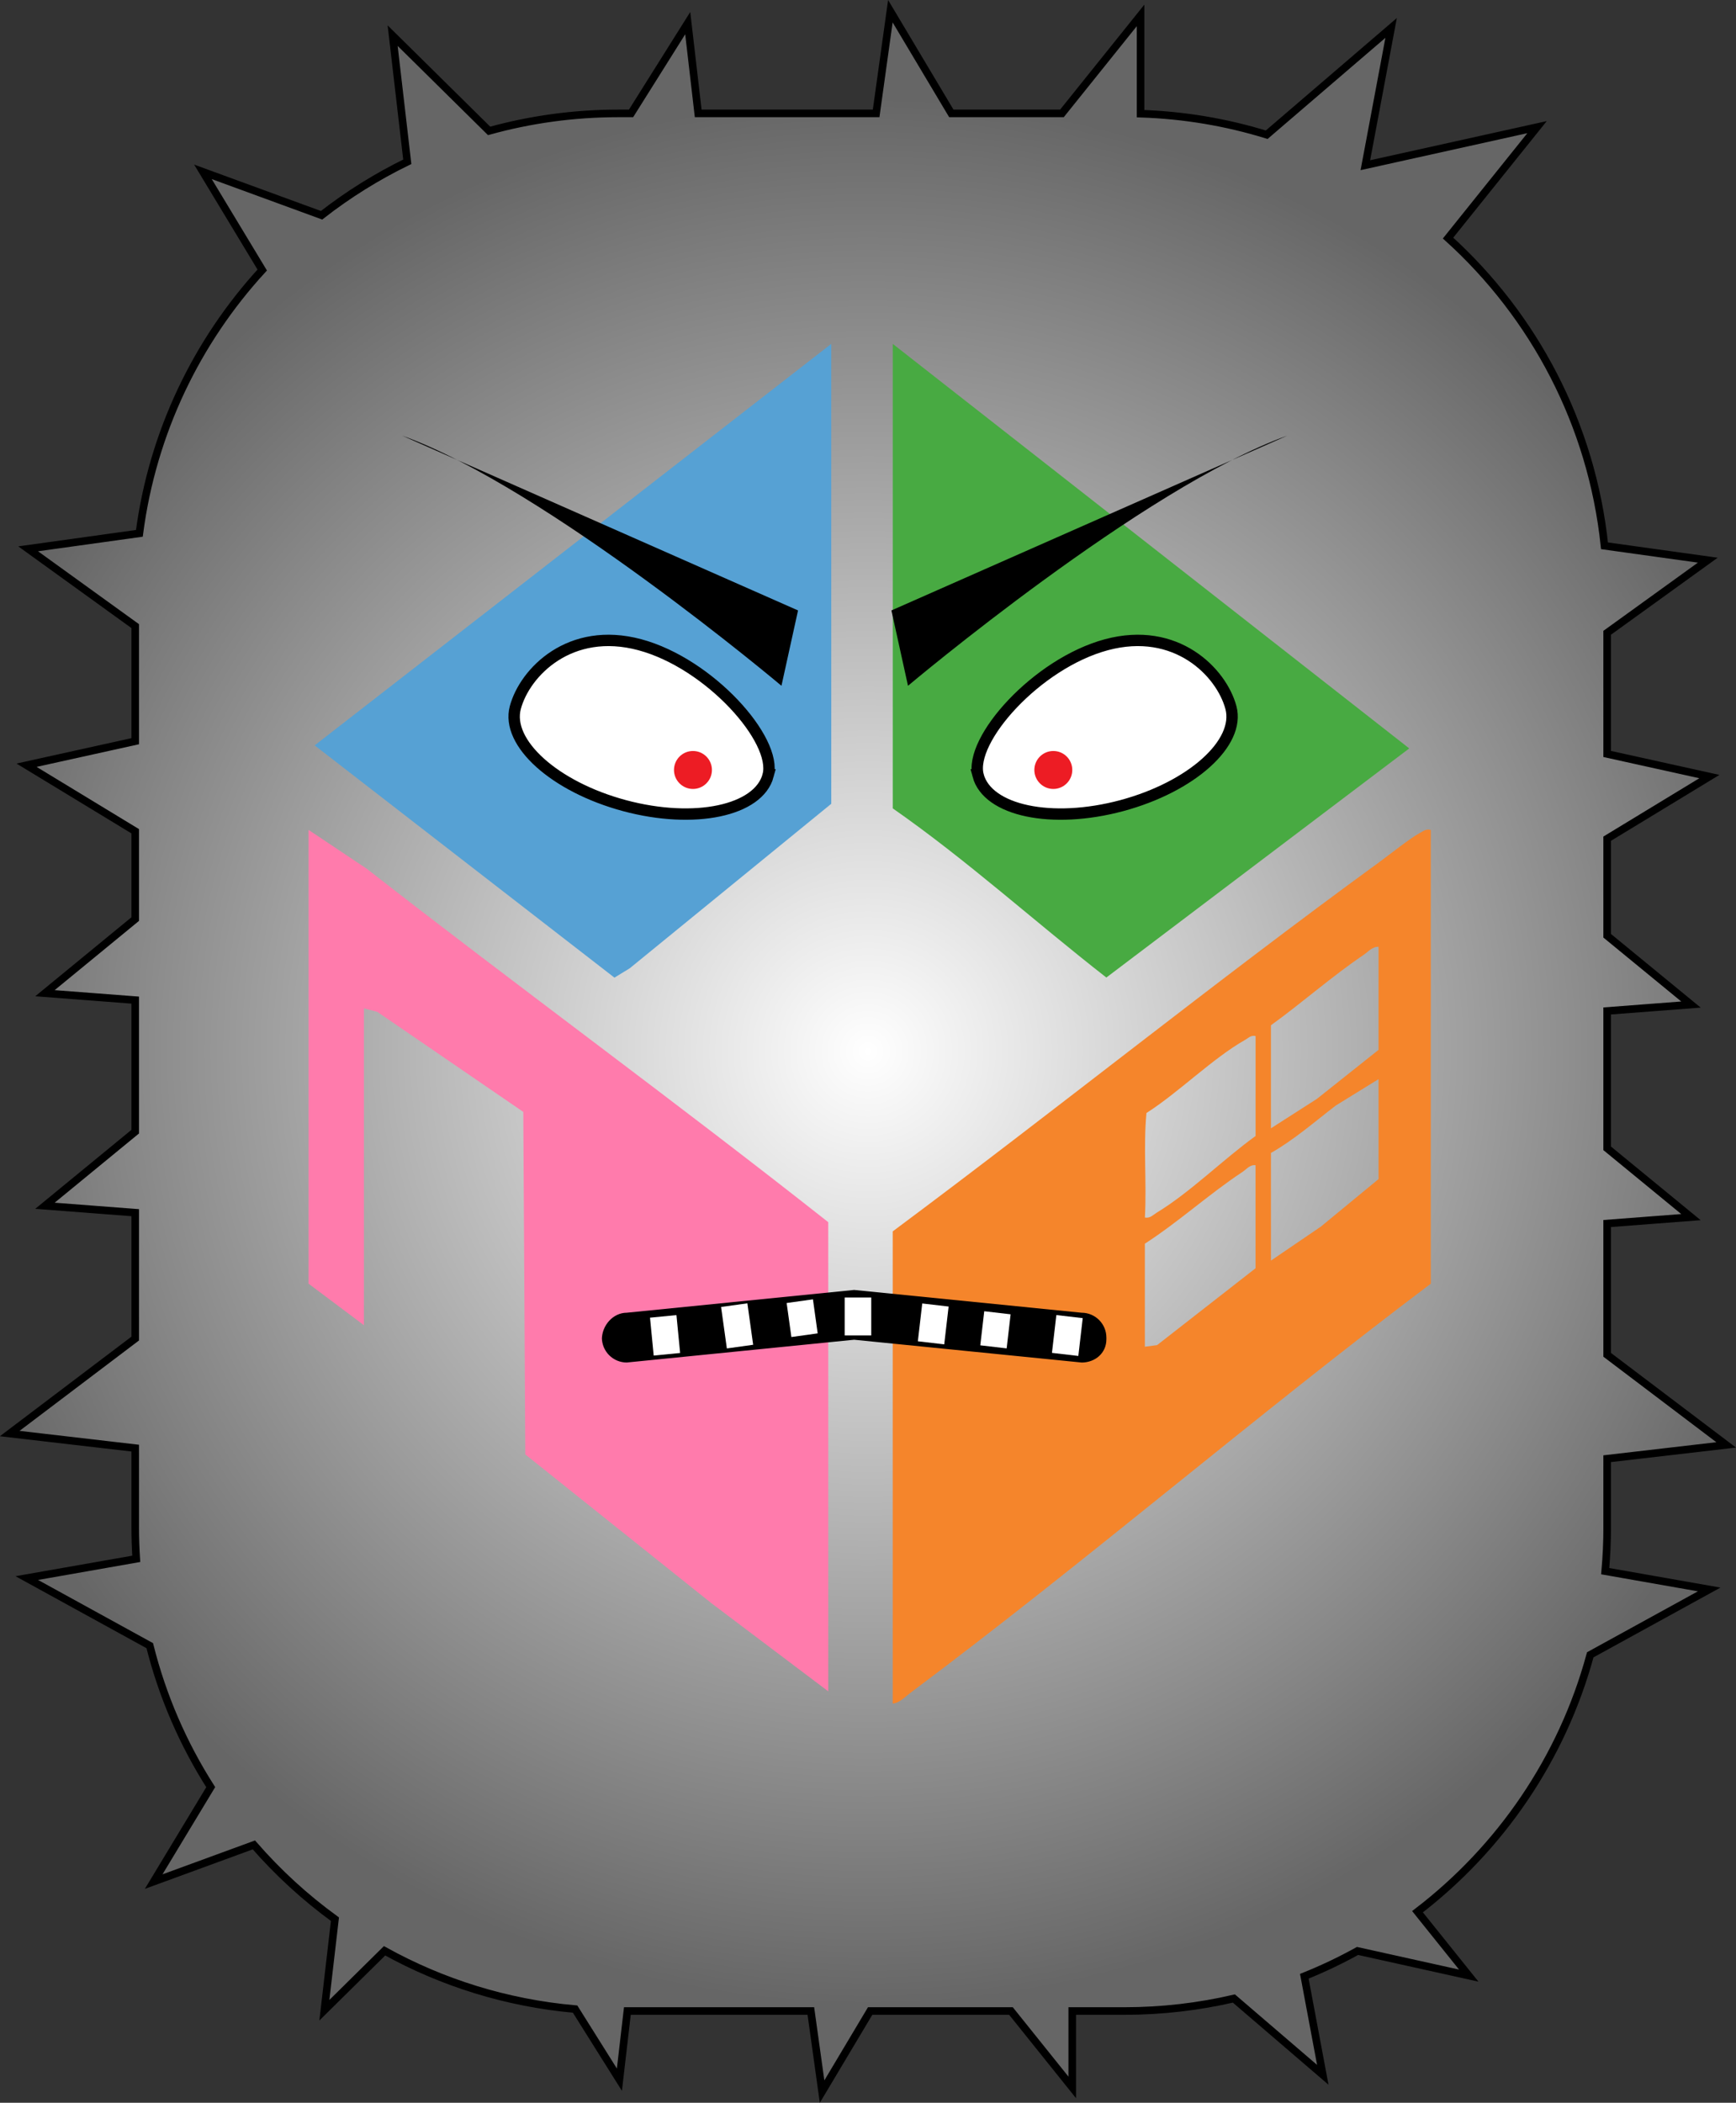 <?xml version="1.0" encoding="UTF-8"?><svg xmlns="http://www.w3.org/2000/svg" xmlns:xlink="http://www.w3.org/1999/xlink" viewBox="0 0 457.65 554.06"><rect x="0" y="0" width="457.65" height="554.06" fill="#333333" stroke="none"/><defs><style>.cls-1{stroke-width:3px;}.cls-1,.cls-2{fill:#fff;}.cls-1,.cls-3{stroke:#000;stroke-miterlimit:10;}.cls-4{fill:#f5852b;}.cls-5{fill:#ff7bac;}.cls-6{fill:#48aa42;}.cls-3{fill:url(#radial-gradient);stroke-width:2px;}.cls-7{fill:#ed1c24;}.cls-8{fill:#56a1d4;}</style><radialGradient id="radial-gradient" cx="228.83" cy="277.03" fx="228.83" fy="277.03" r="251.3" gradientUnits="userSpaceOnUse"><stop offset="0" stop-color="#fff"/><stop offset="1" stop-color="#666"/></radialGradient></defs><g id="body"><path class="cls-3" d="M423.68,402.57v-18.21l31.38-3.64-31.38-23.74v-34.59l22.1-1.69-22.1-18.13v-36.19l22.1-1.69-22.1-18.13v-25.57l26.95-16.37-26.95-5.96v-31.92l26.53-19.14-27.23-3.79c-3.35-32.06-18.59-60.59-41.24-81.08l23.46-29.23-45.26,10.03,6.79-36.17-32.8,28.14c-10.56-3.26-21.71-5.17-33.25-5.55V4.06l-20.73,25.82h-29.16l-16.07-26.93-3.75,26.93h-46.91l-2.76-23.78-14.94,23.78h-3.38c-11.79,0-23.2,1.61-34.04,4.61l-25.43-25.1,3.86,33.24c-8.04,3.91-15.61,8.64-22.6,14.09l-31.27-11.44,15.63,25.87c-17.25,18.8-28.91,42.8-32.39,69.38l-29.32,4.08,28.23,20.37v30.32l-28.65,6.33,28.65,17.4v23.14l-23.8,19.53,23.8,1.82v34.66l-23.8,19.53,23.8,1.82v33.17l-33.09,25.03,33.09,3.84v21.01c0,2.74.1,5.46.27,8.16l-28.86,5.07,32.42,17.81c3.36,13.4,8.84,25.95,16.07,37.28l-15.04,24.89,26.42-9.67c6.36,7.3,13.52,13.87,21.37,19.57l-2.79,23.99,15.87-15.66c15.12,8.38,32.13,13.76,50.23,15.36l11.68,18.6,2.1-18.09h48.37l2.96,21.23,12.67-21.23h37.13l16.15,20.13v-20.13h13.69c9.95,0,19.63-1.14,28.92-3.3l23.44,20.11-4.87-25.97c4.83-1.94,9.51-4.17,14.03-6.67l29.32,6.5-13.51-16.84c21.85-16.73,38.12-40.38,45.54-67.69l31.35-17.22-27.41-4.82c.33-3.76.52-7.57.52-11.41Z"/></g><g id="logo"><path class="cls-4" d="M377.19,218.68v119.56c-46.4,34.93-90.55,72.97-137.07,107.72-1.42,1.06-3.02,2.78-4.78,2.92v-124.42c42.98-31.96,84.84-65.69,128.14-97.2,2.79-2.03,8.24-6.4,10.85-7.79.98-.52,1.53-1.1,2.86-.79ZM363.42,249.48c-1.59-.11-2.71,1.29-3.95,2.13-8.42,5.7-16.17,12.59-24.42,18.54v27.15l12.11-7.75,16.26-12.92v-27.15ZM330.99,272.99c-1.22-.27-1.77.45-2.68.97-8.62,4.87-17.55,13.88-26.08,19.31-.85,9.14.09,18.34-.41,27.54,1.37.27,2.14-.69,3.15-1.3,8.82-5.35,17.54-14.07,26.03-20.18v-26.34ZM363.42,284.34l-11.27,6.96c-5.57,4.26-11.05,9.08-17.1,12.49v28.37l13.15-8.95,15.22-12.53v-26.34ZM330.99,307.03c-1.48-.2-2.35,1.04-3.48,1.79-8.7,5.74-16.87,13.19-25.7,18.88v27.15l3.22-.42,25.96-20.25v-27.15Z"/><path class="cls-5" d="M218.33,445.64l-30.73-23.17-49.12-39.24-.53-90.25-38.48-26.36-3.53-.93v83.49l-14.59-10.94v-119.56l15.32,10.22c40.29,31.39,81.59,61.5,121.67,93.13v123.61Z"/><polygon class="cls-8" points="219.14 90.61 219.14 211.79 166.02 255.13 161.98 257.6 82.95 196.4 219.14 90.61"/><path class="cls-6" d="M235.35,90.61l136.16,106.59-79.85,60.37c-18.85-14.68-36.78-30.97-56.31-44.57v-122.39Z"/></g><g id="mouth"><path d="M285.11,359.01l-59.94-6-59.94,6c-3.63,0-6.56-2.94-6.56-6.56v.44c0-3.63,2.94-7,6.56-7l59.94-6,59.94,6c3.63,0,6.56,2.94,6.56,6.56v.44c0,3.63-2.94,6.13-6.56,6.13Z"/><rect class="cls-2" x="171.82" y="346.84" width="7" height="10.03" transform="translate(-33.2 18.6) rotate(-5.55)"/><rect class="cls-2" x="190.81" y="343.85" width="7" height="11.03" transform="translate(-46.33 30.14) rotate(-7.93)"/><rect class="cls-2" x="222.68" y="341.88" width="7" height="10"/><rect class="cls-2" x="258.9" y="345.89" width="7" height="9.04" transform="translate(42.17 -27.93) rotate(6.62)"/><rect class="cls-2" x="242.5" y="343.84" width="7" height="10.03" transform="translate(41.88 -26.05) rotate(6.62)"/><rect class="cls-2" x="277.85" y="346.89" width="7" height="10.03" transform="translate(42.47 -30.1) rotate(6.62)"/><rect class="cls-2" x="207.95" y="342.82" width="7" height="9.05" transform="translate(-45.88 32.48) rotate(-7.93)"/></g><g id="left-eye"><path class="cls-1" d="M202.5,204.32c-2.5,9.33-19.45,12.9-37.86,7.96-18.4-4.94-31.29-16.51-28.79-25.84s14.42-21.5,32.82-16.56c18.4,4.94,36.33,25.1,33.82,34.44Z"/></g><g id="left-eye-pupil"><circle class="cls-7" cx="182.68" cy="202.88" r="5"/></g><g id="right-eye"><path class="cls-1" d="M257.85,204.32c2.5,9.33,19.45,12.9,37.86,7.96,18.4-4.94,31.29-16.51,28.79-25.84s-14.42-21.5-32.82-16.56-36.33,25.1-33.82,34.44Z"/></g><g id="right-eye-pupil"><circle class="cls-7" cx="277.68" cy="202.88" r="5"/></g><g id="left-eye-brow"><path d="M210.38,160.85l-4.37,19.85s-62.11-52.3-100.01-65.92l104.39,46.07Z"/></g><g id="right-eye-brow"><path d="M235,160.85l4.37,19.85s62.11-52.3,100.01-65.92l-104.39,46.07Z"/></g></svg>